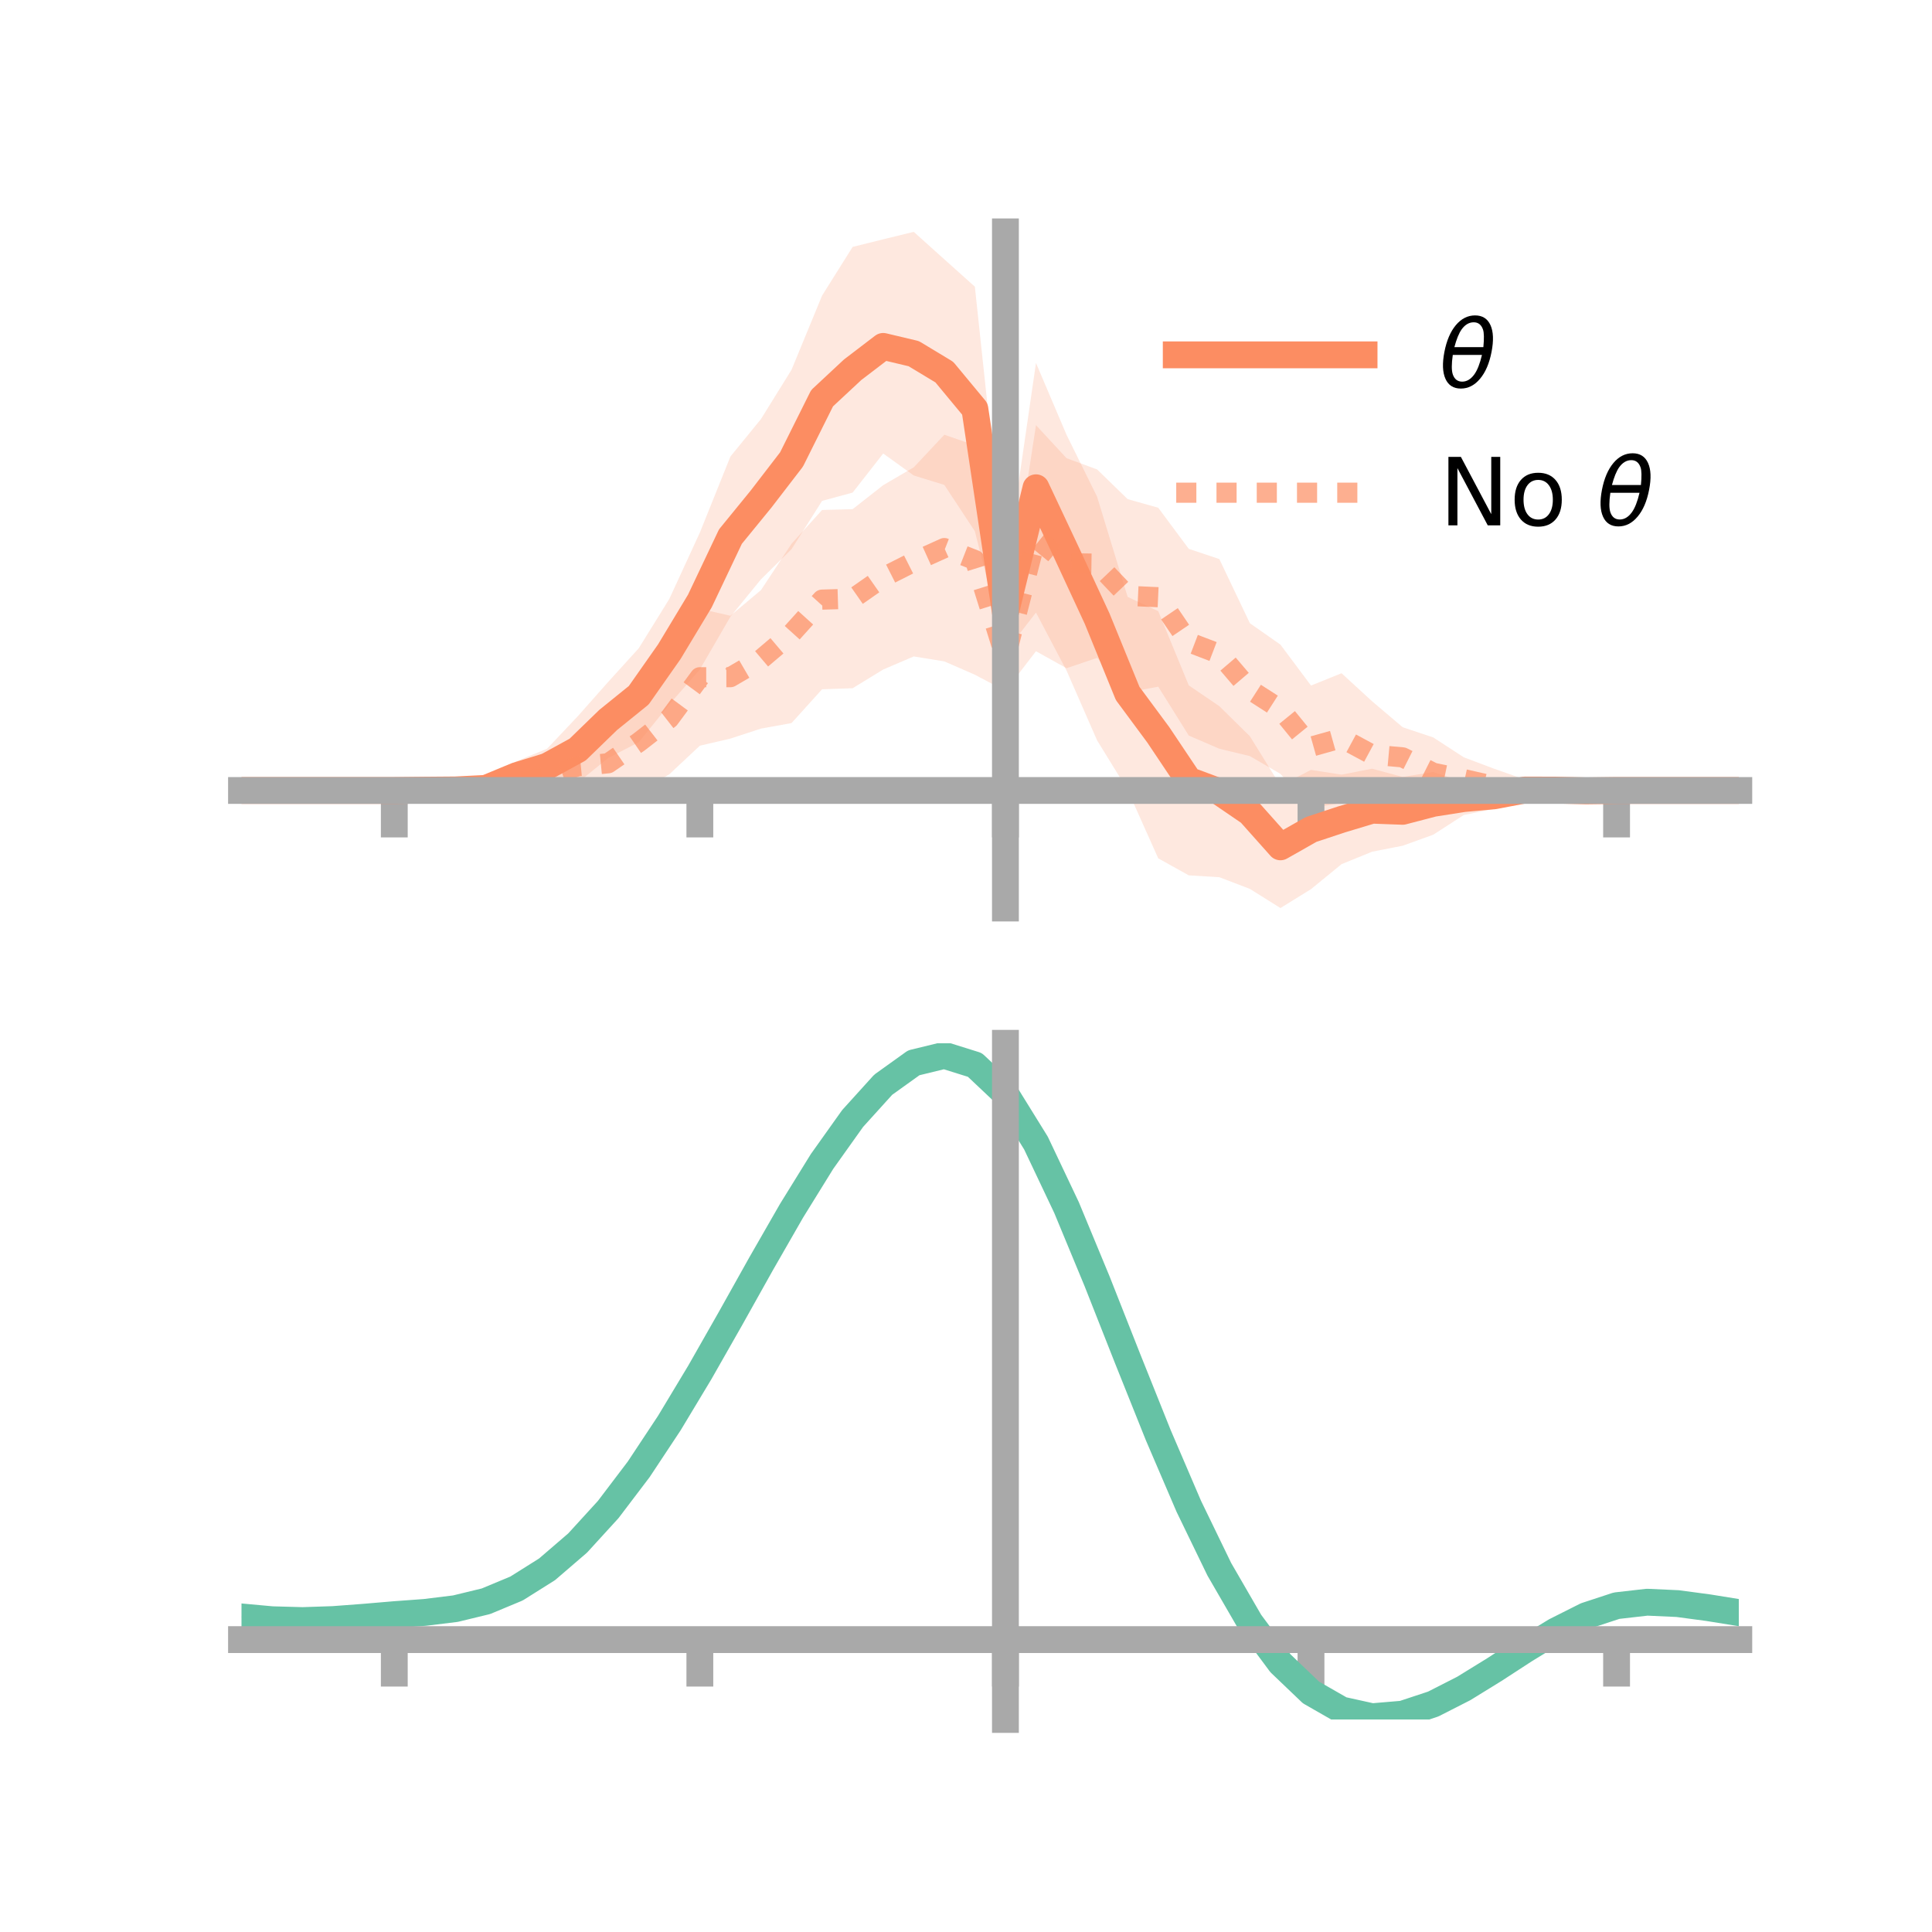 <?xml version="1.0" encoding="utf-8" standalone="no"?>
<!DOCTYPE svg PUBLIC "-//W3C//DTD SVG 1.1//EN"
  "http://www.w3.org/Graphics/SVG/1.1/DTD/svg11.dtd">
<!-- Created with matplotlib (https://matplotlib.org/) -->
<svg height="144pt" version="1.1" viewBox="0 0 144 144" width="144pt" xmlns="http://www.w3.org/2000/svg" xmlns:xlink="http://www.w3.org/1999/xlink">
 <defs>
  <style type="text/css">*{stroke-linecap:butt;stroke-linejoin:round;}</style>
 </defs>
 <g id="figure_1">
  <g id="patch_1">
   <path d="M 0 144 
L 144 144 
L 144 0 
L 0 0 
z
" style="fill:none;"/>
  </g>
  <g id="axes_1">
   <g id="patch_2">
    <path d="M 18 67.68 
L 129.6 67.68 
L 129.6 17.28 
L 18 17.28 
z
" style="fill:none;"/>
   </g>
   <g id="PolyCollection_1">
    <path clip-path="url(#pa150c393d6)" d="M 18 58.917 
L 18 58.917 
L 20.278 58.917 
L 22.555 58.917 
L 24.833 58.917 
L 27.11 58.917 
L 29.388 58.917 
L 31.665 58.802 
L 33.943 58.496 
L 36.22 58.009 
L 38.498 56.737 
L 40.776 55.806 
L 43.053 53.396 
L 45.331 50.826 
L 47.608 48.319 
L 49.886 44.643 
L 52.163 39.697 
L 54.441 34.027 
L 56.718 31.234 
L 58.996 27.561 
L 61.273 22.032 
L 63.551 18.403 
L 65.829 17.836 
L 68.106 17.28 
L 70.384 19.328 
L 72.661 21.368 
L 74.939 42.73 
L 77.216 27.055 
L 79.494 32.409 
L 81.771 37.024 
L 84.049 44.491 
L 86.327 45.551 
L 88.604 51.083 
L 90.882 52.635 
L 93.159 54.876 
L 95.437 58.558 
L 97.714 57.383 
L 99.992 57.739 
L 102.269 57.294 
L 104.547 57.91 
L 106.824 57.539 
L 109.102 58.296 
L 111.38 58.344 
L 113.657 58.07 
L 115.935 58.439 
L 118.212 58.866 
L 120.49 58.917 
L 122.767 58.917 
L 125.045 58.917 
L 127.322 58.917 
L 129.6 58.917 
L 129.6 58.917 
L 129.6 58.917 
L 127.322 58.917 
L 125.045 58.917 
L 122.767 58.917 
L 120.49 58.917 
L 118.212 59.027 
L 115.935 59.338 
L 113.657 59.693 
L 111.38 60.282 
L 109.102 60.746 
L 106.824 62.215 
L 104.547 63.035 
L 102.269 63.481 
L 99.992 64.409 
L 97.714 66.273 
L 95.437 67.68 
L 93.159 66.253 
L 90.882 65.382 
L 88.604 65.244 
L 86.327 63.975 
L 84.049 58.88 
L 81.771 55.183 
L 79.494 49.981 
L 77.216 45.656 
L 74.939 48.594 
L 72.661 39.596 
L 70.384 36.142 
L 68.106 35.44 
L 65.829 33.801 
L 63.551 36.715 
L 61.273 37.333 
L 58.996 40.932 
L 56.718 43.179 
L 54.441 45.965 
L 52.163 49.896 
L 49.886 52.508 
L 47.608 55.322 
L 45.331 56.497 
L 43.053 58.346 
L 40.776 58.432 
L 38.498 58.896 
L 36.22 59.514 
L 33.943 59.254 
L 31.665 58.985 
L 29.388 58.917 
L 27.11 58.917 
L 24.833 58.917 
L 22.555 58.917 
L 20.278 58.917 
L 18 58.917 
z
" style="fill:#fc8d62;fill-opacity:0.2;"/>
   </g>
   <g id="PolyCollection_2">
    <path clip-path="url(#pa150c393d6)" d="M 18 58.917 
L 18 58.917 
L 20.278 58.917 
L 22.555 58.917 
L 24.833 58.917 
L 27.11 58.917 
L 29.388 58.917 
L 31.665 58.791 
L 33.943 58.264 
L 36.22 57.802 
L 38.498 57.085 
L 40.776 56.01 
L 43.053 54.889 
L 45.331 54.624 
L 47.608 51.604 
L 49.886 49.4 
L 52.163 45.374 
L 54.441 45.895 
L 56.718 43.983 
L 58.996 40.531 
L 61.273 38.011 
L 63.551 37.95 
L 65.829 36.161 
L 68.106 34.832 
L 70.384 32.402 
L 72.661 33.19 
L 74.939 46.544 
L 77.216 31.688 
L 79.494 34.151 
L 81.771 34.989 
L 84.049 37.203 
L 86.327 37.843 
L 88.604 40.908 
L 90.882 41.669 
L 93.159 46.451 
L 95.437 48.047 
L 97.714 51.095 
L 99.992 50.18 
L 102.269 52.27 
L 104.547 54.203 
L 106.824 54.962 
L 109.102 56.445 
L 111.38 57.302 
L 113.657 58.103 
L 115.935 58.339 
L 118.212 58.786 
L 120.49 58.917 
L 122.767 58.917 
L 125.045 58.917 
L 127.322 58.917 
L 129.6 58.917 
L 129.6 58.917 
L 129.6 58.917 
L 127.322 58.917 
L 125.045 58.917 
L 122.767 58.917 
L 120.49 58.917 
L 118.212 59.065 
L 115.935 59.449 
L 113.657 59.661 
L 111.38 59.869 
L 109.102 59.698 
L 106.824 60.232 
L 104.547 58.696 
L 102.269 60.219 
L 99.992 59.854 
L 97.714 60.222 
L 95.437 57.681 
L 93.159 56.355 
L 90.882 55.807 
L 88.604 54.823 
L 86.327 51.18 
L 84.049 51.615 
L 81.771 49.034 
L 79.494 49.804 
L 77.216 48.54 
L 74.939 51.499 
L 72.661 50.289 
L 70.384 49.296 
L 68.106 48.927 
L 65.829 49.902 
L 63.551 51.296 
L 61.273 51.375 
L 58.996 53.894 
L 56.718 54.305 
L 54.441 55.051 
L 52.163 55.58 
L 49.886 57.713 
L 47.608 59.049 
L 45.331 59.156 
L 43.053 59.337 
L 40.776 59.804 
L 38.498 59.69 
L 36.22 59.382 
L 33.943 59.354 
L 31.665 59.031 
L 29.388 58.917 
L 27.11 58.917 
L 24.833 58.917 
L 22.555 58.917 
L 20.278 58.917 
L 18 58.917 
z
" style="fill:#fc8d62;fill-opacity:0.2;"/>
   </g>
   <g id="matplotlib.axis_1">
    <g id="xtick_1">
     <g id="line2d_1">
      <defs>
       <path d="M 0 0 
L 0 3.5 
" id="md01cf9450e" style="stroke:#a9a9a9;stroke-width:2;"/>
      </defs>
      <g>
       <use style="fill:#a9a9a9;stroke:#a9a9a9;stroke-width:2;" x="29.388" xlink:href="#md01cf9450e" y="58.917"/>
      </g>
     </g>
    </g>
    <g id="xtick_2">
     <g id="line2d_2">
      <g>
       <use style="fill:#a9a9a9;stroke:#a9a9a9;stroke-width:2;" x="52.163" xlink:href="#md01cf9450e" y="58.917"/>
      </g>
     </g>
    </g>
    <g id="xtick_3">
     <g id="line2d_3">
      <g>
       <use style="fill:#a9a9a9;stroke:#a9a9a9;stroke-width:2;" x="74.939" xlink:href="#md01cf9450e" y="58.917"/>
      </g>
     </g>
    </g>
    <g id="xtick_4">
     <g id="line2d_4">
      <g>
       <use style="fill:#a9a9a9;stroke:#a9a9a9;stroke-width:2;" x="97.714" xlink:href="#md01cf9450e" y="58.917"/>
      </g>
     </g>
    </g>
    <g id="xtick_5">
     <g id="line2d_5">
      <g>
       <use style="fill:#a9a9a9;stroke:#a9a9a9;stroke-width:2;" x="120.49" xlink:href="#md01cf9450e" y="58.917"/>
      </g>
     </g>
    </g>
   </g>
   <g id="matplotlib.axis_2"/>
   <g id="line2d_6">
    <path clip-path="url(#pa150c393d6)" d="M 18 58.917 
L 20.278 58.917 
L 22.555 58.917 
L 24.833 58.917 
L 27.11 58.917 
L 29.388 58.917 
L 31.665 58.893 
L 33.943 58.875 
L 36.22 58.761 
L 38.498 57.816 
L 40.776 57.119 
L 43.053 55.871 
L 45.331 53.661 
L 47.608 51.82 
L 49.886 48.575 
L 52.163 44.797 
L 54.441 39.996 
L 56.718 37.206 
L 58.996 34.246 
L 61.273 29.682 
L 63.551 27.559 
L 65.829 25.819 
L 68.106 26.36 
L 70.384 27.735 
L 72.661 30.482 
L 74.939 45.662 
L 77.216 36.356 
L 79.494 41.195 
L 81.771 46.103 
L 84.049 51.685 
L 86.327 54.763 
L 88.604 58.163 
L 90.882 59.008 
L 93.159 60.564 
L 95.437 63.119 
L 97.714 61.828 
L 99.992 61.074 
L 102.269 60.388 
L 104.547 60.472 
L 106.824 59.877 
L 109.102 59.521 
L 111.38 59.313 
L 113.657 58.882 
L 115.935 58.889 
L 118.212 58.947 
L 120.49 58.917 
L 122.767 58.917 
L 125.045 58.917 
L 127.322 58.917 
L 129.6 58.917 
" style="fill:none;stroke:#fc8d62;stroke-linecap:square;stroke-width:2;"/>
   </g>
   <g id="line2d_7">
    <path clip-path="url(#pa150c393d6)" d="M 18 58.917 
L 20.278 58.917 
L 22.555 58.917 
L 24.833 58.917 
L 27.11 58.917 
L 29.388 58.917 
L 31.665 58.911 
L 33.943 58.809 
L 36.22 58.592 
L 38.498 58.387 
L 40.776 57.907 
L 43.053 57.113 
L 45.331 56.89 
L 47.608 55.327 
L 49.886 53.557 
L 52.163 50.477 
L 54.441 50.473 
L 56.718 49.144 
L 58.996 47.213 
L 61.273 44.693 
L 63.551 44.623 
L 65.829 43.031 
L 68.106 41.879 
L 70.384 40.849 
L 72.661 41.739 
L 74.939 49.021 
L 77.216 40.114 
L 79.494 41.977 
L 81.771 42.012 
L 84.049 44.409 
L 86.327 44.512 
L 88.604 47.866 
L 90.882 48.738 
L 93.159 51.403 
L 95.437 52.864 
L 97.714 55.658 
L 99.992 55.017 
L 102.269 56.245 
L 104.547 56.45 
L 106.824 57.597 
L 109.102 58.072 
L 111.38 58.586 
L 113.657 58.882 
L 115.935 58.894 
L 118.212 58.925 
L 120.49 58.917 
L 122.767 58.917 
L 125.045 58.917 
L 127.322 58.917 
L 129.6 58.917 
" style="fill:none;stroke:#fc8d62;stroke-dasharray:1.5,1.5;stroke-dashoffset:0;stroke-opacity:0.7;stroke-width:1.5;"/>
   </g>
   <g id="patch_3">
    <path d="M 74.939 67.68 
L 74.939 17.28 
" style="fill:none;stroke:#a9a9a9;stroke-linecap:square;stroke-linejoin:miter;stroke-width:2;"/>
   </g>
   <g id="patch_4">
    <path d="M 129.6 67.68 
L 129.6 17.28 
" style="fill:none;"/>
   </g>
   <g id="patch_5">
    <path d="M 18 58.917 
L 129.6 58.917 
" style="fill:none;stroke:#a9a9a9;stroke-linecap:square;stroke-linejoin:miter;stroke-width:2;"/>
   </g>
   <g id="patch_6">
    <path d="M 18 17.28 
L 129.6 17.28 
" style="fill:none;"/>
   </g>
   <g id="legend_1">
    <g id="line2d_8">
     <path d="M 87.67 26.449 
L 101.67 26.449 
" style="fill:none;stroke:#fc8d62;stroke-linecap:square;stroke-width:2;"/>
    </g>
    <g id="line2d_9"/>
    <g id="text_1">
     <!-- $\theta$ -->
     <g transform="translate(107.27 28.899)scale(0.07 -0.07)">
      <defs>
       <path d="M 45.516 34.672 
L 14.453 34.672 
Q 12.359 20.062 14.5 13.875 
Q 17.188 6.25 24.469 6.25 
Q 31.781 6.25 37.359 13.922 
Q 42.234 20.656 45.516 34.672 
z
M 47.016 42.969 
Q 48.344 56.844 46.625 61.719 
Q 43.953 69.438 36.766 69.438 
Q 29.297 69.438 23.828 61.812 
Q 19.531 55.672 16.156 42.969 
z
M 38.188 76.766 
Q 49.906 76.766 54.594 66.406 
Q 59.281 56.109 55.719 37.844 
Q 52.203 19.625 43.453 9.281 
Q 34.766 -1.125 23.047 -1.125 
Q 11.281 -1.125 6.641 9.281 
Q 2 19.625 5.516 37.844 
Q 9.078 56.109 17.719 66.406 
Q 26.422 76.766 38.188 76.766 
z
" id="DejaVuSans-Oblique-952"/>
      </defs>
      <use transform="translate(0 0.234)" xlink:href="#DejaVuSans-Oblique-952"/>
     </g>
    </g>
    <g id="line2d_10">
     <path d="M 87.67 36.724 
L 101.67 36.724 
" style="fill:none;stroke:#fc8d62;stroke-dasharray:1.5,1.5;stroke-dashoffset:0;stroke-opacity:0.7;stroke-width:1.5;"/>
    </g>
    <g id="line2d_11"/>
    <g id="text_2">
     <!-- No $\theta$ -->
     <g transform="translate(107.27 39.174)scale(0.07 -0.07)">
      <defs>
       <path d="M 9.812 72.906 
L 23.094 72.906 
L 55.422 11.922 
L 55.422 72.906 
L 64.984 72.906 
L 64.984 0 
L 51.703 0 
L 19.391 60.984 
L 19.391 0 
L 9.812 0 
z
" id="DejaVuSans-78"/>
       <path d="M 30.609 48.391 
Q 23.391 48.391 19.188 42.75 
Q 14.984 37.109 14.984 27.297 
Q 14.984 17.484 19.156 11.844 
Q 23.344 6.203 30.609 6.203 
Q 37.797 6.203 41.984 11.859 
Q 46.188 17.531 46.188 27.297 
Q 46.188 37.016 41.984 42.703 
Q 37.797 48.391 30.609 48.391 
z
M 30.609 56 
Q 42.328 56 49.016 48.375 
Q 55.719 40.766 55.719 27.297 
Q 55.719 13.875 49.016 6.219 
Q 42.328 -1.422 30.609 -1.422 
Q 18.844 -1.422 12.172 6.219 
Q 5.516 13.875 5.516 27.297 
Q 5.516 40.766 12.172 48.375 
Q 18.844 56 30.609 56 
z
" id="DejaVuSans-111"/>
       <path id="DejaVuSans-32"/>
      </defs>
      <use transform="translate(0 0.234)" xlink:href="#DejaVuSans-78"/>
      <use transform="translate(74.805 0.234)" xlink:href="#DejaVuSans-111"/>
      <use transform="translate(135.986 0.234)" xlink:href="#DejaVuSans-32"/>
      <use transform="translate(167.773 0.234)" xlink:href="#DejaVuSans-Oblique-952"/>
     </g>
    </g>
   </g>
  </g>
  <g id="axes_2">
   <g id="patch_7">
    <path d="M 18 128.16 
L 129.6 128.16 
L 129.6 77.76 
L 18 77.76 
z
" style="fill:none;"/>
   </g>
   <g id="PolyCollection_3">
    <path clip-path="url(#p0e4be170ff)" d="M 18 120.556 
L 18 120.478 
L 20.278 120.694 
L 22.555 120.755 
L 24.833 120.672 
L 27.11 120.491 
L 29.388 120.29 
L 31.665 120.117 
L 33.943 119.833 
L 36.22 119.275 
L 38.498 118.316 
L 40.776 116.865 
L 43.053 114.871 
L 45.331 112.325 
L 47.608 109.259 
L 49.886 105.741 
L 52.163 101.871 
L 54.441 97.779 
L 56.718 93.62 
L 58.996 89.567 
L 61.273 85.811 
L 63.551 82.55 
L 65.829 79.987 
L 68.106 78.324 
L 70.384 77.76 
L 72.661 78.484 
L 74.939 80.664 
L 77.216 84.39 
L 79.494 89.264 
L 81.771 94.837 
L 84.049 100.692 
L 86.327 106.465 
L 88.604 111.855 
L 90.882 116.628 
L 93.159 120.618 
L 95.437 123.729 
L 97.714 125.928 
L 99.992 127.243 
L 102.269 127.75 
L 104.547 127.563 
L 106.824 126.821 
L 109.102 125.677 
L 111.38 124.296 
L 113.657 122.84 
L 115.935 121.47 
L 118.212 120.34 
L 120.49 119.599 
L 122.767 119.342 
L 125.045 119.452 
L 127.322 119.766 
L 129.6 120.145 
L 129.6 120.245 
L 129.6 120.245 
L 127.322 119.889 
L 125.045 119.593 
L 122.767 119.495 
L 120.49 119.759 
L 118.212 120.514 
L 115.935 121.674 
L 113.657 123.088 
L 111.38 124.592 
L 109.102 126.018 
L 106.824 127.196 
L 104.547 127.961 
L 102.269 128.16 
L 99.992 127.662 
L 97.714 126.366 
L 95.437 124.212 
L 93.159 121.183 
L 90.882 117.309 
L 88.604 112.682 
L 86.327 107.455 
L 84.049 101.852 
L 81.771 96.165 
L 79.494 90.746 
L 77.216 86.005 
L 74.939 82.38 
L 72.661 80.263 
L 70.384 79.562 
L 68.106 80.108 
L 65.829 81.712 
L 63.551 84.181 
L 61.273 87.316 
L 58.996 90.922 
L 56.718 94.807 
L 54.441 98.789 
L 52.163 102.703 
L 49.886 106.402 
L 47.608 109.765 
L 45.331 112.7 
L 43.053 115.144 
L 40.776 117.069 
L 38.498 118.481 
L 36.22 119.421 
L 33.943 119.967 
L 31.665 120.242 
L 29.388 120.404 
L 27.11 120.59 
L 24.833 120.752 
L 22.555 120.821 
L 20.278 120.757 
L 18 120.556 
z
" style="fill:#66c2a5;fill-opacity:0.2;"/>
   </g>
   <g id="matplotlib.axis_3">
    <g id="xtick_6">
     <g id="line2d_12">
      <g>
       <use style="fill:#a9a9a9;stroke:#a9a9a9;stroke-width:2;" x="29.388" xlink:href="#md01cf9450e" y="122.206"/>
      </g>
     </g>
    </g>
    <g id="xtick_7">
     <g id="line2d_13">
      <g>
       <use style="fill:#a9a9a9;stroke:#a9a9a9;stroke-width:2;" x="52.163" xlink:href="#md01cf9450e" y="122.206"/>
      </g>
     </g>
    </g>
    <g id="xtick_8">
     <g id="line2d_14">
      <g>
       <use style="fill:#a9a9a9;stroke:#a9a9a9;stroke-width:2;" x="74.939" xlink:href="#md01cf9450e" y="122.206"/>
      </g>
     </g>
    </g>
    <g id="xtick_9">
     <g id="line2d_15">
      <g>
       <use style="fill:#a9a9a9;stroke:#a9a9a9;stroke-width:2;" x="97.714" xlink:href="#md01cf9450e" y="122.206"/>
      </g>
     </g>
    </g>
    <g id="xtick_10">
     <g id="line2d_16">
      <g>
       <use style="fill:#a9a9a9;stroke:#a9a9a9;stroke-width:2;" x="120.49" xlink:href="#md01cf9450e" y="122.206"/>
      </g>
     </g>
    </g>
   </g>
   <g id="matplotlib.axis_4"/>
   <g id="line2d_17">
    <path clip-path="url(#p0e4be170ff)" d="M 18 120.517 
L 20.278 120.725 
L 22.555 120.788 
L 24.833 120.712 
L 27.11 120.541 
L 29.388 120.347 
L 31.665 120.18 
L 33.943 119.9 
L 36.22 119.348 
L 38.498 118.399 
L 40.776 116.967 
L 43.053 115.008 
L 45.331 112.513 
L 47.608 109.512 
L 49.886 106.071 
L 52.163 102.287 
L 54.441 98.284 
L 56.718 94.214 
L 58.996 90.245 
L 61.273 86.564 
L 63.551 83.365 
L 65.829 80.849 
L 68.106 79.216 
L 70.384 78.661 
L 72.661 79.373 
L 74.939 81.522 
L 77.216 85.198 
L 79.494 90.005 
L 81.771 95.501 
L 84.049 101.272 
L 86.327 106.96 
L 88.604 112.268 
L 90.882 116.968 
L 93.159 120.901 
L 95.437 123.971 
L 97.714 126.147 
L 99.992 127.452 
L 102.269 127.955 
L 104.547 127.762 
L 106.824 127.009 
L 109.102 125.848 
L 111.38 124.444 
L 113.657 122.964 
L 115.935 121.572 
L 118.212 120.427 
L 120.49 119.679 
L 122.767 119.419 
L 125.045 119.523 
L 127.322 119.828 
L 129.6 120.195 
" style="fill:none;stroke:#66c2a5;stroke-linecap:square;stroke-width:2;"/>
   </g>
   <g id="patch_8">
    <path d="M 74.939 128.16 
L 74.939 77.76 
" style="fill:none;stroke:#a9a9a9;stroke-linecap:square;stroke-linejoin:miter;stroke-width:2;"/>
   </g>
   <g id="patch_9">
    <path d="M 129.6 128.16 
L 129.6 77.76 
" style="fill:none;"/>
   </g>
   <g id="patch_10">
    <path d="M 18 122.206 
L 129.6 122.206 
" style="fill:none;stroke:#a9a9a9;stroke-linecap:square;stroke-linejoin:miter;stroke-width:2;"/>
   </g>
   <g id="patch_11">
    <path d="M 18 77.76 
L 129.6 77.76 
" style="fill:none;"/>
   </g>
  </g>
 </g>
 <defs>
  <clipPath id="pa150c393d6">
   <rect height="50.4" width="111.6" x="18" y="17.28"/>
  </clipPath>
  <clipPath id="p0e4be170ff">
   <rect height="50.4" width="111.6" x="18" y="77.76"/>
  </clipPath>
 </defs>
</svg>
